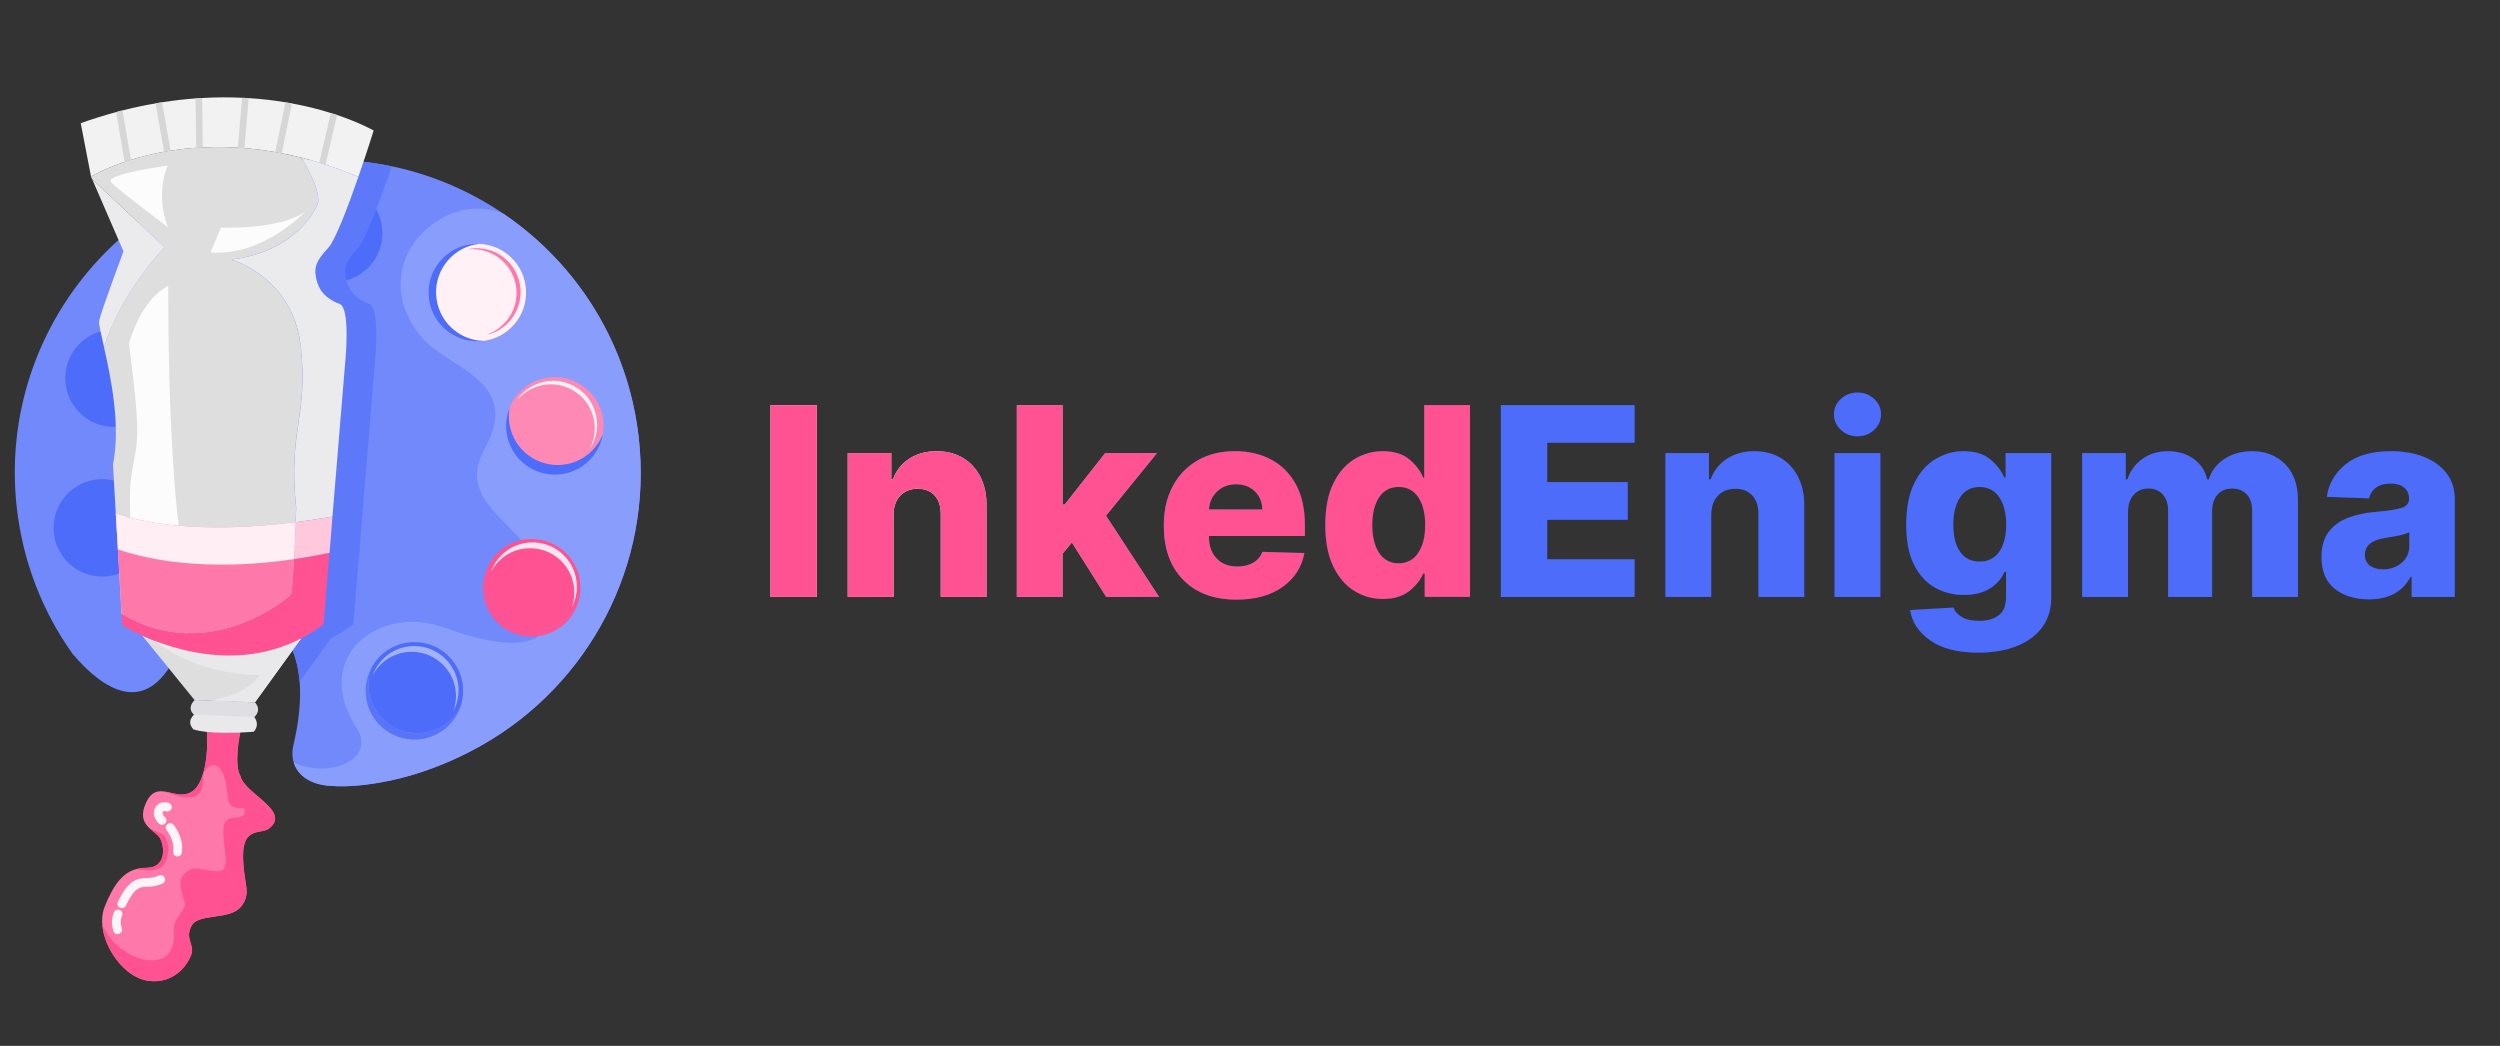<?xml version="1.0" encoding="utf-8"?>
<!-- Generator: Adobe Illustrator 24.3.0, SVG Export Plug-In . SVG Version: 6.00 Build 0)  -->
<svg version="1.1" xmlns="http://www.w3.org/2000/svg" xmlns:xlink="http://www.w3.org/1999/xlink" x="0px" y="0px"
	 viewBox="0 0 1014.35 424.34" style="enable-background:new 0 0 1014.35 424.34;" xml:space="preserve">
<rect x="0" y="0" width="1014.35" height="424.34" fill="#333333" stroke="none"/>
<style type="text/css">
	.st0{fill:#7189FB;}
	.st1{fill:#889DFC;}
	.st2{fill:#4D6CFA;}
	.st3{fill:#5875FA;}
	.st4{fill:#A2B3FC;}
	.st5{fill:#FFF1F6;}
	.st6{fill:#FF78AA;}
	.st7{fill:#FF89B5;}
	.st8{fill:#F2F2F2;}
	.st9{fill:#FF5292;}
	.st10{fill:#FFE5EF;}
	.st11{fill:#FFFFFF;}
	.st12{fill:#5673FA;}
	.st13{fill:#6B85FB;}
	.st14{fill:#5D79FA;}
	.st15{fill:none;stroke:#FFF5F8;stroke-width:3.562;stroke-linecap:round;stroke-miterlimit:10;}
	.st16{fill:#DEDEDE;}
	.st17{fill:#E9E9EB;}
	.st18{fill:#DFDEE2;}
	.st19{fill:#EBEBED;}
	.st20{fill:#FCFCFC;}
	.st21{fill:#D6D6D6;}
	.st22{fill:#FFC8DC;}
	.st23{fill:#FFEEF4;}
	.st24{fill:url(#SVGID_1_);}
	.st25{fill:url(#SVGID_2_);}
	.st26{fill:url(#SVGID_3_);}
	.st27{fill:url(#SVGID_4_);}
	.st28{fill:url(#SVGID_5_);}
	.st29{fill:url(#SVGID_6_);}
	.st30{fill:url(#SVGID_7_);}
	.st31{fill:url(#SVGID_8_);}
	.st32{fill:url(#SVGID_9_);}
	.st33{fill:url(#SVGID_10_);}
	.st34{fill:url(#SVGID_11_);}
</style>
<g id="Background">
</g>
<g id="Layer_1">
	<g>
		<g>
			<path class="st0" d="M259.16,177.61c5.85,52-20.58,100.18-63.32,124.55c-0.24,0.14-0.5,0.29-0.74,0.42
				c-14.36,8.05-30.47,13.97-47.86,15.93c-4.75,0.53-9.55,0.7-14.19,0.27c-10.65-1.01-16.02-8.01-13.99-16.55
				c8.37-35.41-3.52-53.99-24.56-54.2c-14.18-0.14-19.41,9.77-21.8,15.22c-12.84,29.35-31.2,16.2-43.24,2.08
				C17.37,248.35,9.3,228.16,6.81,205.98C-1.03,136.3,49.11,73.46,118.8,65.62C188.49,57.79,251.33,107.92,259.16,177.61z"/>
			<path class="st1" d="M195.84,302.16c-0.24,0.14-0.5,0.29-0.75,0.43c-14.36,8.05-30.47,13.97-47.86,15.93
				c-4.75,0.54-9.55,0.71-14.2,0.26c-7.42-0.7-12.28-4.32-13.84-9.33c15.2,6.74,33.42-1.84,25.62-13.83
				c-18.91-29.03,8.96-50.59,35.43-40.99c14.37,5.22,39.91,12.4,42.6-3.9c5.84-35.41-41.65-40.78-26.19-68.62
				c15.46-27.83-14.84-32.44-25.48-45.14c-24.4-29.11,8.08-60.83,33.08-50.27c3.89,2.64,7.63,5.49,11.2,8.53
				c23.65,20.19,39.97,49.04,43.72,82.37C265.01,229.61,238.59,277.79,195.84,302.16z"/>
		</g>
		<path class="st2" d="M66.01,152.51c0.51,10.91-7.92,20.17-18.83,20.69c-10.91,0.51-20.17-7.92-20.68-18.83
			c-0.51-10.91,7.92-20.17,18.83-20.68C56.24,133.17,65.5,141.6,66.01,152.51z"/>
		<path class="st2" d="M61.27,213.25c0.51,10.91-7.92,20.17-18.83,20.68c-10.91,0.51-20.17-7.92-20.68-18.83
			c-0.51-10.91,7.92-20.17,18.83-20.68C51.49,193.91,60.75,202.34,61.27,213.25z"/>
		<g>
			<path class="st3" d="M170.21,297.49c-10.91,0.51-20.17-7.92-20.68-18.83c-0.03-0.64-0.03-1.28,0-1.92
				c0.1-1.97,0.49-3.86,1.13-5.64c-1.31,2.49-2.13,5.27-2.27,8.22c-0.03,0.63-0.03,1.27,0,1.92c0.51,10.91,9.77,19.34,20.68,18.83
				c8.24-0.39,15.07-5.76,17.69-13.08C183.59,292.96,177.45,297.15,170.21,297.49z"/>
			<path class="st2" d="M149.52,278.66c0.51,10.91,9.77,19.34,20.68,18.83c7.24-0.34,13.38-4.53,16.55-10.5
				c0.85-2.37,1.26-4.94,1.14-7.61c-0.03-0.64-0.09-1.28-0.18-1.91c-1.43-9.97-10.23-17.41-20.5-16.92
				c-7.26,0.34-13.4,4.56-16.56,10.54c-0.64,1.78-1.03,3.68-1.13,5.64C149.5,277.38,149.49,278.01,149.52,278.66z"/>
			<path class="st4" d="M166.21,264.48c9.32-0.44,17.31,6.31,18.61,15.36c0.08,0.57,0.14,1.15,0.17,1.73
				c0.11,2.42-0.26,4.76-1.03,6.91c1.46-2.75,2.23-5.91,2.07-9.25c-0.03-0.59-0.08-1.16-0.17-1.73c-1.3-9.05-9.29-15.8-18.61-15.36
				c-7.5,0.35-13.69,5.26-16.07,11.91C154.05,268.61,159.62,264.79,166.21,264.48z"/>
		</g>
		<path class="st5" d="M194.27,98.94c-0.32,0.04-0.62,0.11-0.94,0.16c-0.32-0.02-0.63-0.06-0.95-0.07
			c-10.17,1.25-17.81,10.15-17.32,20.55c0.49,10.4,8.92,18.54,19.16,18.84c0.32-0.04,0.63-0.11,0.94-0.16
			c0.32,0.02,0.63,0.06,0.95,0.07c10.17-1.25,17.81-10.15,17.32-20.55C212.95,107.38,204.51,99.24,194.27,98.94z M211.55,117.87
			c0.03,0.64,0.03,1.27,0,1.9C211.58,119.15,211.58,118.51,211.55,117.87c-0.03-0.64-0.09-1.27-0.18-1.89
			C211.46,116.6,211.52,117.23,211.55,117.87z M211.24,115.31c-0.07-0.39-0.13-0.78-0.23-1.16
			C211.11,114.53,211.17,114.92,211.24,115.31z M210.78,113.33c-0.09-0.31-0.17-0.63-0.27-0.93
			C210.61,112.7,210.69,113.01,210.78,113.33z M210.15,111.49c-0.1-0.26-0.2-0.52-0.31-0.77
			C209.96,110.97,210.05,111.23,210.15,111.49z M209.36,109.75c-0.11-0.21-0.21-0.43-0.33-0.63
			C209.15,109.33,209.25,109.54,209.36,109.75z M208.42,108.12c-0.11-0.17-0.21-0.34-0.32-0.5
			C208.21,107.79,208.31,107.96,208.42,108.12z M207.34,106.6c-0.1-0.12-0.19-0.25-0.29-0.37
			C207.15,106.35,207.24,106.48,207.34,106.6z M206.12,105.2c-0.08-0.09-0.16-0.18-0.25-0.26
			C205.96,105.02,206.04,105.11,206.12,105.2z M204.8,103.93c-0.06-0.06-0.13-0.12-0.19-0.17
			C204.67,103.81,204.73,103.87,204.8,103.93z M200.26,100.95c-0.01,0-0.02-0.01-0.02-0.01
			C200.25,100.94,200.26,100.94,200.26,100.95z M203.37,102.79c-0.04-0.03-0.09-0.07-0.13-0.1
			C203.28,102.72,203.33,102.76,203.37,102.79z M201.86,101.8c-0.03-0.01-0.05-0.03-0.07-0.04
			C201.81,101.76,201.83,101.78,201.86,101.8z M205.96,132.57c0.06-0.06,0.12-0.13,0.17-0.19
			C206.07,132.45,206.02,132.51,205.96,132.57z M201.87,135.79c0.01,0,0.01-0.01,0.02-0.01
			C201.89,135.78,201.88,135.79,201.87,135.79z M203.33,134.84c0.02-0.02,0.04-0.03,0.07-0.05
			C203.38,134.8,203.36,134.82,203.33,134.84z M204.7,133.76c0.04-0.04,0.08-0.07,0.12-0.11
			C204.78,133.69,204.74,133.73,204.7,133.76z M211.48,120.45c-0.03,0.39-0.06,0.79-0.12,1.18
			C211.42,121.24,211.45,120.84,211.48,120.45z M211.21,122.47c-0.06,0.32-0.11,0.64-0.19,0.96
			C211.1,123.11,211.15,122.79,211.21,122.47z M210.76,124.36c-0.08,0.27-0.15,0.54-0.24,0.8
			C210.61,124.9,210.68,124.63,210.76,124.36z M210.13,126.16c-0.09,0.22-0.17,0.44-0.27,0.66
			C209.96,126.6,210.04,126.38,210.13,126.16z M209.35,127.87c-0.09,0.18-0.17,0.35-0.27,0.53
			C209.17,128.22,209.26,128.04,209.35,127.87z M208.41,129.49c-0.09,0.13-0.17,0.27-0.25,0.4
			C208.24,129.75,208.32,129.62,208.41,129.49z M207.33,131c-0.07,0.09-0.14,0.19-0.22,0.28C207.19,131.19,207.26,131.09,207.33,131
			z"/>
		<path class="st2" d="M176.95,119.49c-0.49-10.4,7.15-19.3,17.32-20.55c-0.5-0.01-1.01-0.02-1.52,0.01
			c-10.91,0.51-19.34,9.77-18.83,20.68c0.51,10.91,9.77,19.34,20.69,18.83c0.51-0.02,1.01-0.07,1.51-0.13
			C185.88,138.04,177.44,129.9,176.95,119.49z"/>
		<path class="st6" d="M190.98,100.89c-0.28,0.08-0.54,0.19-0.81,0.28c8.83-0.8,17.07,5.06,19,13.94
			c1.93,8.88-3.14,17.64-11.5,20.57c0.29-0.03,0.57-0.04,0.85-0.08c8.85-2.64,14.3-11.69,12.31-20.86
			C208.84,105.58,200.12,99.62,190.98,100.89z"/>
		<g>
			<path class="st7" d="M227.15,188.67c8.01-0.38,14.68-5.47,17.46-12.47c0.24-1.4,0.34-2.85,0.27-4.33
				c-0.51-10.91-9.77-19.34-20.68-18.83c-8.01,0.38-14.68,5.47-17.46,12.47c-0.24,1.4-0.34,2.85-0.27,4.33
				C206.98,180.75,216.24,189.18,227.15,188.67z"/>
			<path class="st2" d="M227.15,188.67c-10.91,0.51-20.17-7.92-20.68-18.83c-0.07-1.48,0.03-2.93,0.27-4.33
				c-1.01,2.53-1.51,5.31-1.37,8.21c0.51,10.91,9.77,19.34,20.68,18.83c9.43-0.44,17.01-7.43,18.56-16.36
				C241.83,183.2,235.16,188.29,227.15,188.67z"/>
			<path class="st8" d="M210.41,161.36c-0.14,0.25-0.26,0.51-0.38,0.77c5.78-6.71,15.78-8.24,23.35-3.2
				c7.57,5.04,10.02,14.85,6.06,22.78c0.19-0.22,0.38-0.42,0.56-0.65c4.52-8.05,2.14-18.35-5.67-23.55
				C226.51,152.31,216.09,154.09,210.41,161.36z"/>
		</g>
		<g>
			<path class="st9" d="M217.82,255.66c-10.91,0.51-20.17-7.92-20.68-18.83c-0.03-0.65-0.03-1.29,0-1.92
				c0.1-1.97,0.49-3.86,1.13-5.64c-1.31,2.49-2.12,5.27-2.27,8.22c-0.03,0.63-0.03,1.27,0,1.92c0.51,10.91,9.77,19.34,20.68,18.83
				c8.24-0.39,15.07-5.76,17.69-13.08C231.2,251.13,225.06,255.32,217.82,255.66z"/>
			<path class="st9" d="M197.13,236.82c0.51,10.91,9.77,19.34,20.68,18.83c7.24-0.34,13.38-4.53,16.55-10.5
				c0.85-2.37,1.26-4.94,1.14-7.61c-0.03-0.64-0.09-1.28-0.18-1.91c-1.43-9.97-10.23-17.4-20.5-16.92
				c-7.26,0.34-13.4,4.56-16.56,10.54c-0.64,1.78-1.03,3.68-1.13,5.64C197.11,235.54,197.1,236.18,197.13,236.82z"/>
			<path class="st10" d="M214.22,222.45c9.32-0.44,17.31,6.31,18.61,15.36c0.08,0.57,0.14,1.15,0.17,1.73
				c0.11,2.42-0.26,4.76-1.03,6.9c1.46-2.75,2.23-5.91,2.07-9.25c-0.03-0.59-0.08-1.16-0.17-1.73c-1.3-9.05-9.29-15.8-18.61-15.36
				c-7.5,0.35-13.69,5.26-16.07,11.91C202.06,226.58,207.63,222.75,214.22,222.45z"/>
		</g>
		<g>
			<path class="st11" d="M118.18,244.86c-13.16,0.62-24.33-9.55-24.94-22.71c-0.62-13.16,9.55-24.33,22.71-24.94
				c13.16-0.62,24.33,9.55,24.94,22.71C141.5,233.07,131.34,244.24,118.18,244.86z"/>
			<path class="st12" d="M115.71,192.19c-15.93,0.75-28.24,14.26-27.49,30.19c0.75,15.93,14.26,28.23,30.19,27.49
				c15.93-0.75,28.23-14.26,27.49-30.19C145.15,203.75,131.64,191.44,115.71,192.19z M118.18,244.86
				c-13.16,0.62-24.33-9.55-24.94-22.71c-0.62-13.16,9.55-24.33,22.71-24.94c13.16-0.62,24.33,9.55,24.94,22.71
				C141.5,233.07,131.34,244.24,118.18,244.86z"/>
		</g>
		<path class="st2" d="M155.15,93.71c0.51,10.91-7.92,20.17-18.83,20.69c-10.91,0.51-20.17-7.92-20.68-18.83
			c-0.51-10.91,7.92-20.17,18.83-20.68C145.37,74.37,154.63,82.8,155.15,93.71z"/>
		<g>
			<path class="st13" d="M93.78,315.87l0.02,0c0.01-0.03,0.06-0.17,0.13-0.38C93.88,315.62,93.83,315.74,93.78,315.87z"/>
			<path class="st14" d="M63.26,85.65c-2.14,1.41-4.24,2.89-6.28,4.42L62.15,102c0,0-9.11,24.32-9.86,28.16
				c-0.25,1.23,0.74,5.24,2.02,10.88c0,0,0,0,0,0.01c2.71,12.04,6.84,31.52,3.61,47.37l1.13,19.85l0.86,14.63l1.49,26.17l0.25,4.56
				c0,0,2.99,1.9,8.07,4.21l3.48,4.29c2.6-5.58,8.04-14.22,21.29-14.09c15.18,0.15,25.59,9.87,27.07,28.57l12.72-17.6
				c-0.01,0-0.01,0-0.02,0.01c3.05-1.59,6.08-3.48,9.08-5.73l2.38-28.98h0.03l0.83-10.11l0.36-4.58l5.35-64.7
				c0,0,1.81-19.99-2.39-21.56c-7.59-2.83-9.19-7.74-9.75-11.47c-0.45-3.04-0.28-5.6,5.04-11.26c2.91-3.08,8.12-16.87,12.26-28.83
				c-0.15-0.06-0.29-0.12-0.44-0.18c0.15,0.06,0.29,0.12,0.44,0.18c0.51-1.47,1-2.91,1.47-4.3c-12.86-2.68-26.36-3.41-40.13-1.86
				C98.26,67.93,79.42,75.02,63.26,85.65 M71.56,258.65c0.8,0.34,1.64,0.69,2.52,1.04C73.19,259.4,72.36,259.02,71.56,258.65z"/>
		</g>
		<g>
			<g>
				<path class="st6" d="M97.52,297.22c0,0-2.88,12.8,0.08,17.78c1.6,7.02,20.9,14.19,11.41,21.26
					c-3.02,2.25-10.43-0.87-10.38,10.93c0.05,11.78,3.69,14.94-0.82,20.63c-4.51,5.69-17.31,2.57-20.07,7.79
					c-2.76,5.23,1,7.48,0.05,11.11c-0.96,3.63-6.58,12.95-17.93,11.18c-11.34-1.77-21.84-18.95-17.36-30.07
					c4.49-11.13,9-15.68,16.93-15.72c7.93-0.04,7.45-8.19,5.61-11.81c-1.83-3.62-10.22-5.17-5.73-14.71
					c4.49-9.54,11.46-0.5,18.18-4.16c6.72-3.66,7.01-20.3,6.36-25.41L97.52,297.22z"/>
				<g>
					<path class="st9" d="M81.72,315.87l0.02,0c0.01-0.03,0.06-0.17,0.13-0.38C81.82,315.62,81.77,315.74,81.72,315.87z"/>
					<path class="st9" d="M97.6,315c-2.96-4.98-0.02-19.04-0.02-19.04l-13.72,0.06c0.45,3.5,0.45,12.4-1.75,18.84
						c0.74-1.84,2.58-5.41,5.57-4.18c3.89,1.59,4.37,9.74,4.83,13.47c0.46,3.74,4.2,4.02,5.66,3.64c0,0,2.2-0.01,0.74,2.64
						c-1.46,2.65-6.74-0.49-8.05,4.51c-1.3,5,2.56,16.05-0.51,17.98c-3.07,1.92-10.25-1.81-13.35,0.06c-3.91,2.34-5.14,4.42-2,13.21
						c0.67,2.42-4.01,6.47-4.36,9.4c-0.36,2.94,1.87,14.17-9.48,14.06c-6.24-0.06-15.78-5.19-19.67-14.68
						c0.71,10.18,9.25,21.51,18.35,22.93c11.34,1.76,16.97-7.55,17.93-11.18c0.96-3.63-2.81-5.88-0.05-11.11
						c2.76-5.22,15.57-2.1,20.07-7.79c4.51-5.69,0.87-8.85,0.82-20.63c-0.05-11.79,7.36-8.68,10.38-10.93
						C118.5,329.19,99.2,322.02,97.6,315z"/>
				</g>
				<g>
					<path class="st15" d="M49.45,366.7c3.75-7.94,6.67-8.65,10.01-8.66c2.34-0.01,4.23-0.48,5.76-1.18"/>
					<path class="st15" d="M47.72,377.22c-0.55-1.78-0.89-3.93,0.16-6.37"/>
					<path class="st15" d="M65.74,332.87c-2.89-2.56-1.42-6.45,2.18-5.41"/>
					<path class="st15" d="M69.04,335.76c0,0,3.87,4.76,2.96,9.95"/>
				</g>
				<g>
					<path class="st9" d="M81.89,320.11c0.56-1.83,0.36-4.06,0.72-6.88c-1,3.69-2.61,6.84-5.11,8.2c-3.63,1.97-7.32,0.26-10.66-0.25
						C66.98,321.25,79.73,327.18,81.89,320.11z"/>
					<path class="st9" d="M83.43,309.37L83.43,309.37C83.43,309.37,83.43,309.37,83.43,309.37S83.43,309.37,83.43,309.37z"/>
				</g>
				<path class="st9" d="M60.51,335.9c1.68,1.63,3.74,2.82,4.54,4.4c1.83,3.62,2.32,11.77-5.61,11.81c-1.41,0.01-2.69,0.21-3.9,0.52
					c1.07,0.25,9.11,2.04,11.43-2.56c2.49-4.93,1.11-9.97-0.86-11.47C65.37,338.04,62.79,337.18,60.51,335.9z"/>
			</g>
			<g>
				<g>
					<path class="st16" d="M103.45,284.98l-24.52-0.95l-21.27-26.2c1.38,0.53,2.83,1.38,4.47,1.9c12.93,4.09,34.54,6.88,60.11-0.73
						L103.45,284.98z"/>
					<path class="st17" d="M103.45,284.98l-18.38-0.72c0.18-0.05,0.33-0.07,0.51-0.09c0.03,0,0.08-0.02,0.1-0.02
						c15.4-2.53,19.7-10.2,19.7-10.2c-28.16-0.63-42.68-14-42.68-14c13.37,2.65,33.95,6.65,59.52-0.96L103.45,284.98z"/>
					<path class="st18" d="M103.45,284.99c-17.11-0.98-24.52-0.95-24.52-0.95c-0.94,1.09-2.9,3.39-0.23,5.95
						c0,0,6.04,2.37,24.52,0.96C105.27,288.86,105.13,286.89,103.45,284.99z"/>
					<path class="st17" d="M78.7,289.98c-2,2.02-2.02,4-0.23,5.96c0,0,6.05,2.37,24.52,0.95c1.48-1.77,1.73-3.73,0.23-5.95
						L78.7,289.98z"/>
				</g>
				<g>
					<g>
						<path class="st16" d="M129.09,82.2c0.79-6.47-6.91-18.26-6.91-18.26c-0.82-0.2-1.62-0.4-2.41-0.58
							c-0.79-0.17-1.59-0.37-2.38-0.52c-1.02-0.23-2.05-0.43-3.07-0.63c-0.54-0.13-1.08-0.23-1.59-0.33
							c-0.36-0.07-0.72-0.13-1.05-0.17c-2.77-0.5-5.46-0.87-8.07-1.17c-0.77-0.1-1.54-0.17-2.28-0.25
							c-0.74-0.07-1.46-0.15-2.18-0.19c-0.49-0.05-0.97-0.1-1.46-0.12c-0.41-0.02-0.79-0.05-1.21-0.07
							c-4.99-0.33-9.75-0.31-14.23-0.09c-0.46,0-0.92,0.03-1.38,0.05c-0.43,0.03-0.87,0.06-1.28,0.08
							c-3.68,0.25-7.16,0.67-10.41,1.17c-0.39,0.06-0.79,0.14-1.18,0.19c-0.51,0.08-1,0.18-1.48,0.26
							c-5.09,0.92-9.58,2.09-13.42,3.28c-0.38,0.11-0.74,0.24-1.1,0.34c-0.51,0.15-0.99,0.34-1.48,0.49
							c-2.43,0.83-4.55,1.63-6.33,2.41c-0.44,0.18-0.84,0.34-1.25,0.51c-1.2,0.52-2.2,1.01-3.04,1.43
							c-0.28,0.13-0.56,0.26-0.79,0.39c-1,0.51-1.68,0.9-1.99,1.08c-0.08,0.03-0.13,0.08-0.18,0.1c-0.03,0.03-0.05,0.03-0.05,0.03
							l0.49,1.1l29.44,27.56c0,0-18.06,18.44-24.59,40.76c2.71,12.04,6.84,31.52,3.61,47.37l1.13,19.85l0.86,14.63l1.49,26.17
							c36.73,21.69,68.82-7.85,68.82-7.85c0.43-2.12,0.84-7.98,1.17-14.36c0.28-5.3,0.51-10.95,0.65-15.02
							c0.14-3.43,0.2-5.7,0.2-5.7c-3.39-31.56,4.96-37.02,1.87-65.43c-3.09-28.44-28.22-35.39-28.22-35.39
							C122.35,101.73,129.09,82.2,129.09,82.2z"/>
						<path class="st19" d="M140.24,144.9l-5.35,64.7c-1.58,0.29-3.17,0.55-4.7,0.79c-3.53,0.55-6.93,1.05-10.2,1.45
							c0.14-3.43,0.2-5.7,0.2-5.7c-3.39-31.56,4.96-37.02,1.87-65.43c-3.09-28.44-28.22-35.39-28.22-35.39
							c28.52-3.58,35.26-23.11,35.26-23.11c0.79-6.47-6.91-18.26-6.91-18.26c2.41,0.6,4.84,1.28,7.32,2.04
							c0.28,0.1,0.59,0.18,0.9,0.28c0.54,0.18,1.1,0.35,1.67,0.53c0.21,0.08,0.41,0.13,0.61,0.2c0.87,0.27,1.77,0.58,2.66,0.91
							c3.28,1.13,6.64,2.43,10.05,3.87c-4.15,11.96-9.36,25.75-12.26,28.83c-5.32,5.65-5.49,8.21-5.04,11.26
							c0.56,3.73,2.16,8.64,9.75,11.47C142.04,124.91,140.24,144.9,140.24,144.9z"/>
						<path class="st8" d="M151.61,52.97c0,0-2.73,8.76-6.21,18.8c-4.54-1.92-9-3.56-13.33-4.98c-0.56-0.18-1.12-0.35-1.66-0.53
							c-0.31-0.1-0.62-0.18-0.9-0.28c-2.49-0.76-4.92-1.43-7.32-2.04c-2.69-0.68-5.3-1.26-7.86-1.73c-0.54-0.12-1.07-0.22-1.59-0.32
							c-0.36-0.07-0.72-0.12-1.05-0.17c-4.33-0.78-8.5-1.29-12.52-1.61c-0.49-0.05-0.97-0.1-1.46-0.12
							c-0.41-0.03-0.79-0.05-1.2-0.07c-4.99-0.34-9.75-0.32-14.22-0.09c-0.46,0-0.92,0.03-1.38,0.05c-0.44,0.03-0.87,0.06-1.28,0.08
							c-3.68,0.25-7.16,0.67-10.41,1.17c-0.38,0.05-0.79,0.13-1.17,0.18c-0.52,0.08-1,0.18-1.48,0.26
							c-5.09,0.92-9.59,2.09-13.42,3.28c-0.38,0.11-0.74,0.23-1.1,0.34c-0.51,0.15-1,0.33-1.48,0.49
							c-8.81,2.98-13.64,5.95-13.64,5.95l-4.18-21.66c4.93-1.76,9.73-3.24,14.41-4.49c0.46-0.13,0.89-0.26,1.33-0.37
							c0.41-0.1,0.84-0.21,1.25-0.31c4.6-1.2,9.07-2.11,13.39-2.85c0.44-0.11,0.87-0.16,1.3-0.24c0.44-0.08,0.9-0.16,1.33-0.21
							c4.71-0.74,9.26-1.27,13.6-1.57c0.49-0.05,0.97-0.09,1.46-0.11c0.41-0.03,0.82-0.05,1.23-0.05c5.71-0.36,11.1-0.33,16.2-0.1
							l2.69,0.14c5.35,0.33,10.31,0.93,14.9,1.7c0.54,0.1,1.08,0.17,1.59,0.27c0.33,0.05,0.69,0.13,1.02,0.18
							c6.02,1.1,11.32,2.49,15.8,3.9c0.49,0.15,0.98,0.3,1.46,0.45c0.36,0.13,0.72,0.23,1.08,0.35
							C146.36,49.9,151.61,52.97,151.61,52.97z"/>
						<path class="st19" d="M66.85,100.29c0,0-18.06,18.44-24.59,40.76c-1.28-5.65-2.27-9.66-2.02-10.89
							C40.99,126.32,50.1,102,50.1,102L37.41,72.73L66.85,100.29z"/>
						<path class="st20" d="M80.24,247.18c0,0-16.56,2.09-22.54-7.54c-2.25-3.63-6.79-31.56-4.24-47.65
							c1.32-8.33,2.35-9.99,2.19-19.21c-0.19-10.97-3.22-31.37-3.29-33.44c0,0,4.53-17.73,15.92-23.31
							C68.27,116.04,67.38,224.66,80.24,247.18z"/>
						<g>
							<g>
								<path class="st21" d="M53.13,64.86c-0.38,0.11-0.74,0.23-1.1,0.34c-0.51,0.15-1,0.33-1.48,0.49l-3.41-20.2
									c0.46-0.13,0.89-0.26,1.33-0.37c0.41-0.1,0.84-0.21,1.25-0.31L53.13,64.86z"/>
							</g>
							<g>
								<path class="st21" d="M69.21,61.13c-0.38,0.05-0.79,0.13-1.17,0.18c-0.52,0.08-1,0.18-1.48,0.26l-3.44-19.61
									c0.44-0.11,0.87-0.16,1.3-0.24c0.44-0.08,0.9-0.16,1.33-0.21L69.21,61.13z"/>
							</g>
							<g>
								<path class="st21" d="M82.28,59.82c-0.46,0-0.92,0.03-1.38,0.05c-0.44,0.03-0.87,0.06-1.28,0.08l-0.27-20.01
									c0.49-0.05,0.97-0.09,1.46-0.11c0.41-0.03,0.82-0.05,1.23-0.05L82.28,59.82z"/>
							</g>
							<g>
								<path class="st21" d="M100.92,39.83l-1.76,20.27c-0.49-0.05-0.97-0.1-1.46-0.12c-0.41-0.03-0.79-0.05-1.2-0.07l1.73-20.22
									L100.92,39.83z"/>
							</g>
							<g>
								<path class="st21" d="M118.43,41.98l-4.11,20.23c-0.54-0.12-1.07-0.22-1.59-0.32c-0.36-0.07-0.72-0.12-1.05-0.17l4.13-20.18
									c0.54,0.1,1.08,0.17,1.59,0.27C117.74,41.86,118.1,41.93,118.43,41.98z"/>
							</g>
							<g>
								<path class="st21" d="M136.77,46.69l-4.7,20.11c-0.56-0.18-1.12-0.35-1.66-0.53c-0.31-0.1-0.62-0.18-0.9-0.28l4.72-20.1
									c0.49,0.15,0.98,0.3,1.46,0.45C136.05,46.46,136.41,46.56,136.77,46.69z"/>
							</g>
						</g>
						<path class="st20" d="M68.17,92.22c0,0-19.85-14.89-23.05-18.22c-3.2-3.33,22.94-6.79,22.94-6.79S62.72,78.23,68.17,92.22z"/>
						<path class="st20" d="M89.67,92.34c0,0,24.03,1.04,34.29-6.56c0,0-17.17,18.37-38.52,16.63L89.67,92.34z"/>
					</g>
					<path class="st9" d="M133.67,224.29l-2.38,28.98c-37.72,28.38-81.7,0.35-81.7,0.35l-0.25-4.56
						c36.73,21.69,68.82-7.85,68.82-7.85c0.43-2.12,0.84-7.98,1.17-14.36C123.91,226.2,128.69,225.34,133.67,224.29z"/>
					<path class="st6" d="M119.98,211.84c-0.14,4.07-0.37,9.73-0.65,15.02c-0.33,6.38-0.74,12.24-1.17,14.36
						c0,0-32.08,29.54-68.82,7.85l-1.49-26.17l-0.86-14.63c1.41,0.51,3.35,1.14,5.89,1.82c4.59,1.18,11.04,2.46,19.59,3.22
						C84.25,214.35,99.93,214.38,119.98,211.84z"/>
					<path class="st22" d="M134.89,209.6l-0.36,4.58l-0.85,10.11c-4.98,1.05-9.76,1.91-14.34,2.57c0.28-5.3,0.51-10.95,0.65-15.02
						c3.27-0.39,6.67-0.9,10.2-1.45C131.72,210.15,133.3,209.89,134.89,209.6z"/>
					<path class="st23" d="M119.98,211.84c-0.14,4.07-0.37,9.73-0.65,15.02c-18.05,2.69-33.02,2.65-44.67,1.52
						c-8.58-0.78-15.36-2.18-20.31-3.49c-2.74-0.73-4.92-1.41-6.51-2l-0.86-14.63c1.41,0.51,3.35,1.14,5.89,1.82
						c4.59,1.18,11.04,2.46,19.59,3.22C84.25,214.35,99.93,214.38,119.98,211.84z"/>
					<polygon class="st23" points="134.52,214.18 133.7,224.29 133.67,224.29 					"/>
				</g>
			</g>
		</g>
	</g>
	<g>
		<g>
			<linearGradient id="SVGID_1_" gradientUnits="userSpaceOnUse" x1="333.994" y1="212.036" x2="784.141" y2="212.036">
				<stop  offset="0.082" style="stop-color:#FFFFFF"/>
				<stop  offset="0.409" style="stop-color:#21409A"/>
			</linearGradient>
			<path class="st24" d="M331.43,164.37v77.82h-18.81v-77.82H331.43z"/>
			<linearGradient id="SVGID_2_" gradientUnits="userSpaceOnUse" x1="333.994" y1="212.036" x2="784.141" y2="212.036">
				<stop  offset="0.082" style="stop-color:#FFFFFF"/>
				<stop  offset="0.409" style="stop-color:#21409A"/>
			</linearGradient>
			<path class="st25" d="M362.54,208.9v33.29h-18.58v-58.36h17.67v10.72h0.65c1.29-3.55,3.5-6.35,6.61-8.4
				c3.12-2.05,6.83-3.08,11.13-3.08c4.1,0,7.67,0.91,10.7,2.74c3.03,1.82,5.38,4.38,7.07,7.68c1.68,3.29,2.51,7.13,2.49,11.51v37.2
				h-18.58v-33.55c0.02-3.24-0.79-5.78-2.45-7.6s-3.96-2.74-6.9-2.74s-5.3,0.94-7.09,2.81C363.47,202.99,362.57,205.58,362.54,208.9
				z"/>
			<linearGradient id="SVGID_3_" gradientUnits="userSpaceOnUse" x1="333.994" y1="212.036" x2="784.141" y2="212.036">
				<stop  offset="0.082" style="stop-color:#FFFFFF"/>
				<stop  offset="0.409" style="stop-color:#21409A"/>
			</linearGradient>
			<path class="st26" d="M412.57,242.19v-77.82h18.58v40.35h0.84l16.42-20.9h21.05l-20.71,25.42l21.54,32.94h-21.47l-13.91-22.08
				l-3.76,4.56v17.52H412.57z"/>
			<linearGradient id="SVGID_4_" gradientUnits="userSpaceOnUse" x1="333.994" y1="212.036" x2="784.141" y2="212.036">
				<stop  offset="0.082" style="stop-color:#FFFFFF"/>
				<stop  offset="0.409" style="stop-color:#21409A"/>
			</linearGradient>
			<path class="st27" d="M501.74,243.29c-9.17,0-16.38-2.67-21.64-8.02c-5.26-5.35-7.88-12.69-7.88-22.04
				c0-6.03,1.19-11.3,3.57-15.83c2.38-4.52,5.74-8.04,10.07-10.56c4.33-2.52,9.44-3.78,15.31-3.78c5.52,0,10.41,1.15,14.67,3.44
				c4.26,2.29,7.59,5.66,9.99,10.09c2.41,4.43,3.61,9.85,3.61,16.26v4.64h-38.91v0.49c0,3.57,1.03,6.45,3.1,8.62
				c2.06,2.18,4.88,3.27,8.45,3.27c2.43,0,4.55-0.51,6.35-1.54c1.8-1.03,3.05-2.5,3.76-4.43l17.06,0.49
				c-1.06,5.73-4,10.3-8.82,13.74C515.62,241.57,509.39,243.29,501.74,243.29z M490.53,206.7h21.62c-0.03-2.99-1.03-5.44-3.02-7.35
				c-1.99-1.91-4.52-2.87-7.58-2.87c-3.09,0-5.67,0.98-7.73,2.93S490.66,203.79,490.53,206.7z"/>
			<linearGradient id="SVGID_5_" gradientUnits="userSpaceOnUse" x1="333.994" y1="212.036" x2="784.141" y2="212.036">
				<stop  offset="0.082" style="stop-color:#FFFFFF"/>
				<stop  offset="0.409" style="stop-color:#21409A"/>
			</linearGradient>
			<path class="st28" d="M561.04,243.02c-4.28,0-8.19-1.12-11.72-3.36c-3.53-2.24-6.35-5.58-8.45-10.01
				c-2.1-4.43-3.15-9.97-3.15-16.61c0-6.86,1.09-12.51,3.27-16.93c2.18-4.42,5.04-7.7,8.59-9.84s7.35-3.21,11.4-3.21
				c4.61,0,8.24,1.12,10.89,3.36c2.65,2.24,4.51,4.71,5.6,7.39h0.38v-29.45h18.58v77.82h-18.39v-9.46h-0.57
				c-1.17,2.69-3.09,5.07-5.78,7.16C569,241.98,565.45,243.02,561.04,243.02z M567.5,228.55c3.39,0,6.04-1.41,7.92-4.22
				c1.89-2.81,2.83-6.59,2.83-11.32c0-4.76-0.94-8.52-2.83-11.29c-1.89-2.76-4.53-4.14-7.92-4.14c-3.45,0-6.09,1.4-7.94,4.2
				c-1.85,2.8-2.77,6.54-2.77,11.23c0,4.71,0.92,8.48,2.77,11.3C561.41,227.13,564.06,228.55,567.5,228.55z"/>
			<linearGradient id="SVGID_6_" gradientUnits="userSpaceOnUse" x1="333.994" y1="212.036" x2="784.141" y2="212.036">
				<stop  offset="0.082" style="stop-color:#FFFFFF"/>
				<stop  offset="0.409" style="stop-color:#21409A"/>
			</linearGradient>
			<path class="st29" d="M608.95,242.19v-77.82h54.26v15.27h-35.45v15.96h32.68v15.31h-32.68v16h35.45v15.28H608.95z"/>
			<linearGradient id="SVGID_7_" gradientUnits="userSpaceOnUse" x1="333.994" y1="212.036" x2="784.141" y2="212.036">
				<stop  offset="0.082" style="stop-color:#FFFFFF"/>
				<stop  offset="0.409" style="stop-color:#21409A"/>
			</linearGradient>
			<path class="st30" d="M694.31,208.9v33.29h-18.58v-58.36h17.67v10.72h0.65c1.29-3.55,3.5-6.35,6.61-8.4
				c3.12-2.05,6.83-3.08,11.13-3.08c4.1,0,7.67,0.91,10.7,2.74c3.03,1.82,5.38,4.38,7.07,7.68c1.68,3.29,2.51,7.13,2.49,11.51v37.2
				h-18.58v-33.55c0.02-3.24-0.79-5.78-2.45-7.6s-3.96-2.74-6.9-2.74s-5.3,0.94-7.09,2.81C695.25,202.99,694.34,205.58,694.31,208.9
				z"/>
			<linearGradient id="SVGID_8_" gradientUnits="userSpaceOnUse" x1="333.994" y1="212.036" x2="784.141" y2="212.036">
				<stop  offset="0.082" style="stop-color:#FFFFFF"/>
				<stop  offset="0.409" style="stop-color:#21409A"/>
			</linearGradient>
			<path class="st31" d="M753.66,177.02c-2.61,0-4.85-0.87-6.73-2.6c-1.88-1.73-2.81-3.83-2.81-6.29c0-2.46,0.94-4.55,2.81-6.27
				c1.87-1.72,4.12-2.58,6.73-2.58c2.63,0,4.88,0.86,6.74,2.58c1.86,1.72,2.79,3.81,2.79,6.27c0,2.46-0.93,4.55-2.79,6.29
				C758.54,176.15,756.29,177.02,753.66,177.02z M744.35,242.19v-58.36h18.58v58.36H744.35z"/>
			<linearGradient id="SVGID_9_" gradientUnits="userSpaceOnUse" x1="333.994" y1="212.036" x2="784.141" y2="212.036">
				<stop  offset="0.082" style="stop-color:#FFFFFF"/>
				<stop  offset="0.409" style="stop-color:#21409A"/>
			</linearGradient>
			<path class="st32" d="M802.66,264.8c-8.31,0-14.82-1.67-19.53-5c-4.71-3.33-7.41-7.43-8.09-12.29l17.59-0.99
				c0.51,1.54,1.64,2.83,3.4,3.86c1.76,1.03,4.14,1.54,7.12,1.54c3.12,0,5.69-0.74,7.73-2.2c2.04-1.47,3.06-3.95,3.06-7.45V232
				h-0.65c-1.09,2.69-3.04,4.92-5.85,6.71c-2.81,1.79-6.37,2.68-10.68,2.68c-4.26,0-8.15-0.99-11.68-2.98
				c-3.53-1.99-6.36-5.08-8.47-9.27c-2.12-4.19-3.17-9.59-3.17-16.21c0-6.84,1.09-12.46,3.27-16.87c2.18-4.41,5.04-7.68,8.59-9.8
				c3.55-2.13,7.35-3.19,11.4-3.19c4.61,0,8.24,1.12,10.89,3.36c2.65,2.24,4.53,4.71,5.64,7.39h0.53v-9.99h18.5v58.59
				c0,4.79-1.25,8.85-3.74,12.18c-2.5,3.33-5.96,5.86-10.39,7.6C813.69,263.93,808.54,264.8,802.66,264.8z M803.23,227.86
				c3.39,0,6.04-1.32,7.92-3.95c1.89-2.63,2.83-6.29,2.83-10.98c0-4.74-0.94-8.48-2.83-11.23c-1.89-2.75-4.53-4.12-7.92-4.12
				c-3.45,0-6.09,1.39-7.94,4.18c-1.85,2.79-2.77,6.51-2.77,11.17s0.92,8.32,2.77,10.96C797.14,226.54,799.78,227.86,803.23,227.86z
				"/>
			<linearGradient id="SVGID_10_" gradientUnits="userSpaceOnUse" x1="333.994" y1="212.036" x2="784.141" y2="212.036">
				<stop  offset="0.082" style="stop-color:#FFFFFF"/>
				<stop  offset="0.409" style="stop-color:#21409A"/>
			</linearGradient>
			<path class="st33" d="M844.82,242.19v-58.36h17.67v10.72h0.65c1.22-3.55,3.27-6.35,6.17-8.4c2.9-2.05,6.34-3.08,10.32-3.08
				c4.05,0,7.52,1.04,10.41,3.12c2.89,2.08,4.72,4.86,5.51,8.36h0.61c1.09-3.47,3.22-6.25,6.38-8.34c3.17-2.09,6.9-3.13,11.21-3.13
				c5.52,0,10.01,1.76,13.45,5.28c3.44,3.52,5.17,8.37,5.17,14.55v39.29h-18.58v-35.03c0-2.91-0.75-5.14-2.26-6.67
				c-1.51-1.53-3.44-2.3-5.79-2.3c-2.56,0-4.57,0.83-6.02,2.49c-1.46,1.66-2.18,3.88-2.18,6.67v34.84h-17.86v-35.22
				c0-2.71-0.74-4.85-2.2-6.42c-1.47-1.57-3.41-2.36-5.81-2.36c-2.43,0-4.41,0.85-5.95,2.56c-1.53,1.71-2.3,4.01-2.3,6.9v34.54
				H844.82z"/>
			<linearGradient id="SVGID_11_" gradientUnits="userSpaceOnUse" x1="333.994" y1="212.036" x2="784.141" y2="212.036">
				<stop  offset="0.082" style="stop-color:#FFFFFF"/>
				<stop  offset="0.409" style="stop-color:#21409A"/>
			</linearGradient>
			<path class="st34" d="M961.12,243.18c-5.57,0-10.17-1.42-13.77-4.26s-5.42-7.14-5.42-12.92c0-4.31,0.99-7.73,2.96-10.28
				c1.98-2.55,4.61-4.43,7.9-5.66c3.29-1.23,6.9-2.01,10.83-2.34c4.99-0.43,8.54-0.96,10.66-1.6c2.11-0.63,3.17-1.84,3.17-3.61
				v-0.19c0-1.95-0.67-3.46-2.01-4.52s-3.15-1.6-5.43-1.6c-2.46,0-4.43,0.53-5.93,1.6c-1.49,1.06-2.44,2.53-2.85,4.41l-17.14-0.61
				c0.73-5.32,3.3-9.74,7.69-13.26s10.52-5.28,18.37-5.28c4.96,0,9.39,0.77,13.28,2.3c3.89,1.53,6.95,3.74,9.2,6.63
				c2.24,2.89,3.36,6.4,3.36,10.53v39.67h-17.48v-8.13h-0.46C974.83,240.14,969.18,243.18,961.12,243.18z M966.86,231.02
				c2.96,0,5.49-0.89,7.58-2.66s3.13-4.08,3.13-6.92v-5.55c-1.04,0.56-2.5,1.03-4.39,1.41c-1.89,0.38-3.69,0.7-5.41,0.95
				c-5.5,0.84-8.25,3.12-8.25,6.84c0,1.92,0.68,3.39,2.05,4.41C962.95,230.51,964.71,231.02,966.86,231.02z"/>
		</g>
		<g>
			<path class="st9" d="M331.43,164.37v77.82h-18.81v-77.82H331.43z"/>
			<path class="st9" d="M362.54,208.9v33.29h-18.58v-58.36h17.67v10.72h0.65c1.29-3.55,3.5-6.35,6.61-8.4
				c3.12-2.05,6.83-3.08,11.13-3.08c4.1,0,7.67,0.91,10.7,2.74c3.03,1.82,5.38,4.38,7.07,7.68c1.68,3.29,2.51,7.13,2.49,11.51v37.2
				h-18.58v-33.55c0.02-3.24-0.79-5.78-2.45-7.6s-3.96-2.74-6.9-2.74s-5.3,0.94-7.09,2.81C363.47,202.99,362.57,205.58,362.54,208.9
				z"/>
			<path class="st9" d="M412.57,242.19v-77.82h18.58v40.35h0.84l16.42-20.9h21.05l-20.71,25.42l21.54,32.94h-21.47l-13.91-22.08
				l-3.76,4.56v17.52H412.57z"/>
			<path class="st9" d="M501.74,243.29c-9.17,0-16.38-2.67-21.64-8.02c-5.26-5.35-7.88-12.69-7.88-22.04
				c0-6.03,1.19-11.3,3.57-15.83c2.38-4.52,5.74-8.04,10.07-10.56c4.33-2.52,9.44-3.78,15.31-3.78c5.52,0,10.41,1.15,14.67,3.44
				c4.26,2.29,7.59,5.66,9.99,10.09c2.41,4.43,3.61,9.85,3.61,16.26v4.64h-38.91v0.49c0,3.57,1.03,6.45,3.1,8.62
				c2.06,2.18,4.88,3.27,8.45,3.27c2.43,0,4.55-0.51,6.35-1.54c1.8-1.03,3.05-2.5,3.76-4.43l17.06,0.49
				c-1.06,5.73-4,10.3-8.82,13.74C515.62,241.57,509.39,243.29,501.74,243.29z M490.53,206.7h21.62c-0.03-2.99-1.03-5.44-3.02-7.35
				c-1.99-1.91-4.52-2.87-7.58-2.87c-3.09,0-5.67,0.98-7.73,2.93S490.66,203.79,490.53,206.7z"/>
			<path class="st9" d="M561.04,243.02c-4.28,0-8.19-1.12-11.72-3.36c-3.53-2.24-6.35-5.58-8.45-10.01
				c-2.1-4.43-3.15-9.97-3.15-16.61c0-6.86,1.09-12.51,3.27-16.93c2.18-4.42,5.04-7.7,8.59-9.84s7.35-3.21,11.4-3.21
				c4.61,0,8.24,1.12,10.89,3.36c2.65,2.24,4.51,4.71,5.6,7.39h0.38v-29.45h18.58v77.82h-18.39v-9.46h-0.57
				c-1.17,2.69-3.09,5.07-5.78,7.16C569,241.98,565.45,243.02,561.04,243.02z M567.5,228.55c3.39,0,6.04-1.41,7.92-4.22
				c1.89-2.81,2.83-6.59,2.83-11.32c0-4.76-0.94-8.52-2.83-11.29c-1.89-2.76-4.53-4.14-7.92-4.14c-3.45,0-6.09,1.4-7.94,4.2
				c-1.85,2.8-2.77,6.54-2.77,11.23c0,4.71,0.92,8.48,2.77,11.3C561.41,227.13,564.06,228.55,567.5,228.55z"/>
			<path class="st2" d="M608.95,242.19v-77.82h54.26v15.27h-35.45v15.96h32.68v15.31h-32.68v16h35.45v15.28H608.95z"/>
			<path class="st2" d="M694.31,208.9v33.29h-18.58v-58.36h17.67v10.72h0.65c1.29-3.55,3.5-6.35,6.61-8.4
				c3.12-2.05,6.83-3.08,11.13-3.08c4.1,0,7.67,0.91,10.7,2.74c3.03,1.82,5.38,4.38,7.07,7.68c1.68,3.29,2.51,7.13,2.49,11.51v37.2
				h-18.58v-33.55c0.02-3.24-0.79-5.78-2.45-7.6s-3.96-2.74-6.9-2.74s-5.3,0.94-7.09,2.81C695.25,202.99,694.34,205.58,694.31,208.9
				z"/>
			<path class="st2" d="M753.66,177.02c-2.61,0-4.85-0.87-6.73-2.6c-1.88-1.73-2.81-3.83-2.81-6.29c0-2.46,0.94-4.55,2.81-6.27
				c1.87-1.72,4.12-2.58,6.73-2.58c2.63,0,4.88,0.86,6.74,2.58c1.86,1.72,2.79,3.81,2.79,6.27c0,2.46-0.93,4.55-2.79,6.29
				C758.54,176.15,756.29,177.02,753.66,177.02z M744.35,242.19v-58.36h18.58v58.36H744.35z"/>
			<path class="st2" d="M802.66,264.8c-8.31,0-14.82-1.67-19.53-5c-4.71-3.33-7.41-7.43-8.09-12.29l17.59-0.99
				c0.51,1.54,1.64,2.83,3.4,3.86c1.76,1.03,4.14,1.54,7.12,1.54c3.12,0,5.69-0.74,7.73-2.2c2.04-1.47,3.06-3.95,3.06-7.45V232
				h-0.65c-1.09,2.69-3.04,4.92-5.85,6.71c-2.81,1.79-6.37,2.68-10.68,2.68c-4.26,0-8.15-0.99-11.68-2.98
				c-3.53-1.99-6.36-5.08-8.47-9.27c-2.12-4.19-3.17-9.59-3.17-16.21c0-6.84,1.09-12.46,3.27-16.87c2.18-4.41,5.04-7.68,8.59-9.8
				c3.55-2.13,7.35-3.19,11.4-3.19c4.61,0,8.24,1.12,10.89,3.36c2.65,2.24,4.53,4.71,5.64,7.39h0.53v-9.99h18.5v58.59
				c0,4.79-1.25,8.85-3.74,12.18c-2.5,3.33-5.96,5.86-10.39,7.6C813.69,263.93,808.54,264.8,802.66,264.8z M803.23,227.86
				c3.39,0,6.04-1.32,7.92-3.95c1.89-2.63,2.83-6.29,2.83-10.98c0-4.74-0.94-8.48-2.83-11.23c-1.89-2.75-4.53-4.12-7.92-4.12
				c-3.45,0-6.09,1.39-7.94,4.18c-1.85,2.79-2.77,6.51-2.77,11.17s0.92,8.32,2.77,10.96C797.14,226.54,799.78,227.86,803.23,227.86z
				"/>
			<path class="st2" d="M844.82,242.19v-58.36h17.67v10.72h0.65c1.22-3.55,3.27-6.35,6.17-8.4c2.9-2.05,6.34-3.08,10.32-3.08
				c4.05,0,7.52,1.04,10.41,3.12c2.89,2.08,4.72,4.86,5.51,8.36h0.61c1.09-3.47,3.22-6.25,6.38-8.34c3.17-2.09,6.9-3.13,11.21-3.13
				c5.52,0,10.01,1.76,13.45,5.28c3.44,3.52,5.17,8.37,5.17,14.55v39.29h-18.58v-35.03c0-2.91-0.75-5.14-2.26-6.67
				c-1.51-1.53-3.44-2.3-5.79-2.3c-2.56,0-4.57,0.83-6.02,2.49c-1.46,1.66-2.18,3.88-2.18,6.67v34.84h-17.86v-35.22
				c0-2.71-0.74-4.85-2.2-6.42c-1.47-1.57-3.41-2.36-5.81-2.36c-2.43,0-4.41,0.85-5.95,2.56c-1.53,1.71-2.3,4.01-2.3,6.9v34.54
				H844.82z"/>
			<path class="st2" d="M961.12,243.18c-5.57,0-10.17-1.42-13.77-4.26s-5.42-7.14-5.42-12.92c0-4.31,0.99-7.73,2.96-10.28
				c1.98-2.55,4.61-4.43,7.9-5.66c3.29-1.23,6.9-2.01,10.83-2.34c4.99-0.43,8.54-0.96,10.66-1.6c2.11-0.63,3.17-1.84,3.17-3.61
				v-0.19c0-1.95-0.67-3.46-2.01-4.52s-3.15-1.6-5.43-1.6c-2.46,0-4.43,0.53-5.93,1.6c-1.49,1.06-2.44,2.53-2.85,4.41l-17.14-0.61
				c0.73-5.32,3.3-9.74,7.69-13.26s10.52-5.28,18.37-5.28c4.96,0,9.39,0.77,13.28,2.3c3.89,1.53,6.95,3.74,9.2,6.63
				c2.24,2.89,3.36,6.4,3.36,10.53v39.67h-17.48v-8.13h-0.46C974.83,240.14,969.18,243.18,961.12,243.18z M966.86,231.02
				c2.96,0,5.49-0.89,7.58-2.66s3.13-4.08,3.13-6.92v-5.55c-1.04,0.56-2.5,1.03-4.39,1.41c-1.89,0.38-3.69,0.7-5.41,0.95
				c-5.5,0.84-8.25,3.12-8.25,6.84c0,1.92,0.68,3.39,2.05,4.41C962.95,230.51,964.71,231.02,966.86,231.02z"/>
		</g>
	</g>
	<g>
	</g>
	<g>
	</g>
	<g>
	</g>
	<g>
	</g>
	<g>
	</g>
	<g>
	</g>
</g>
</svg>
